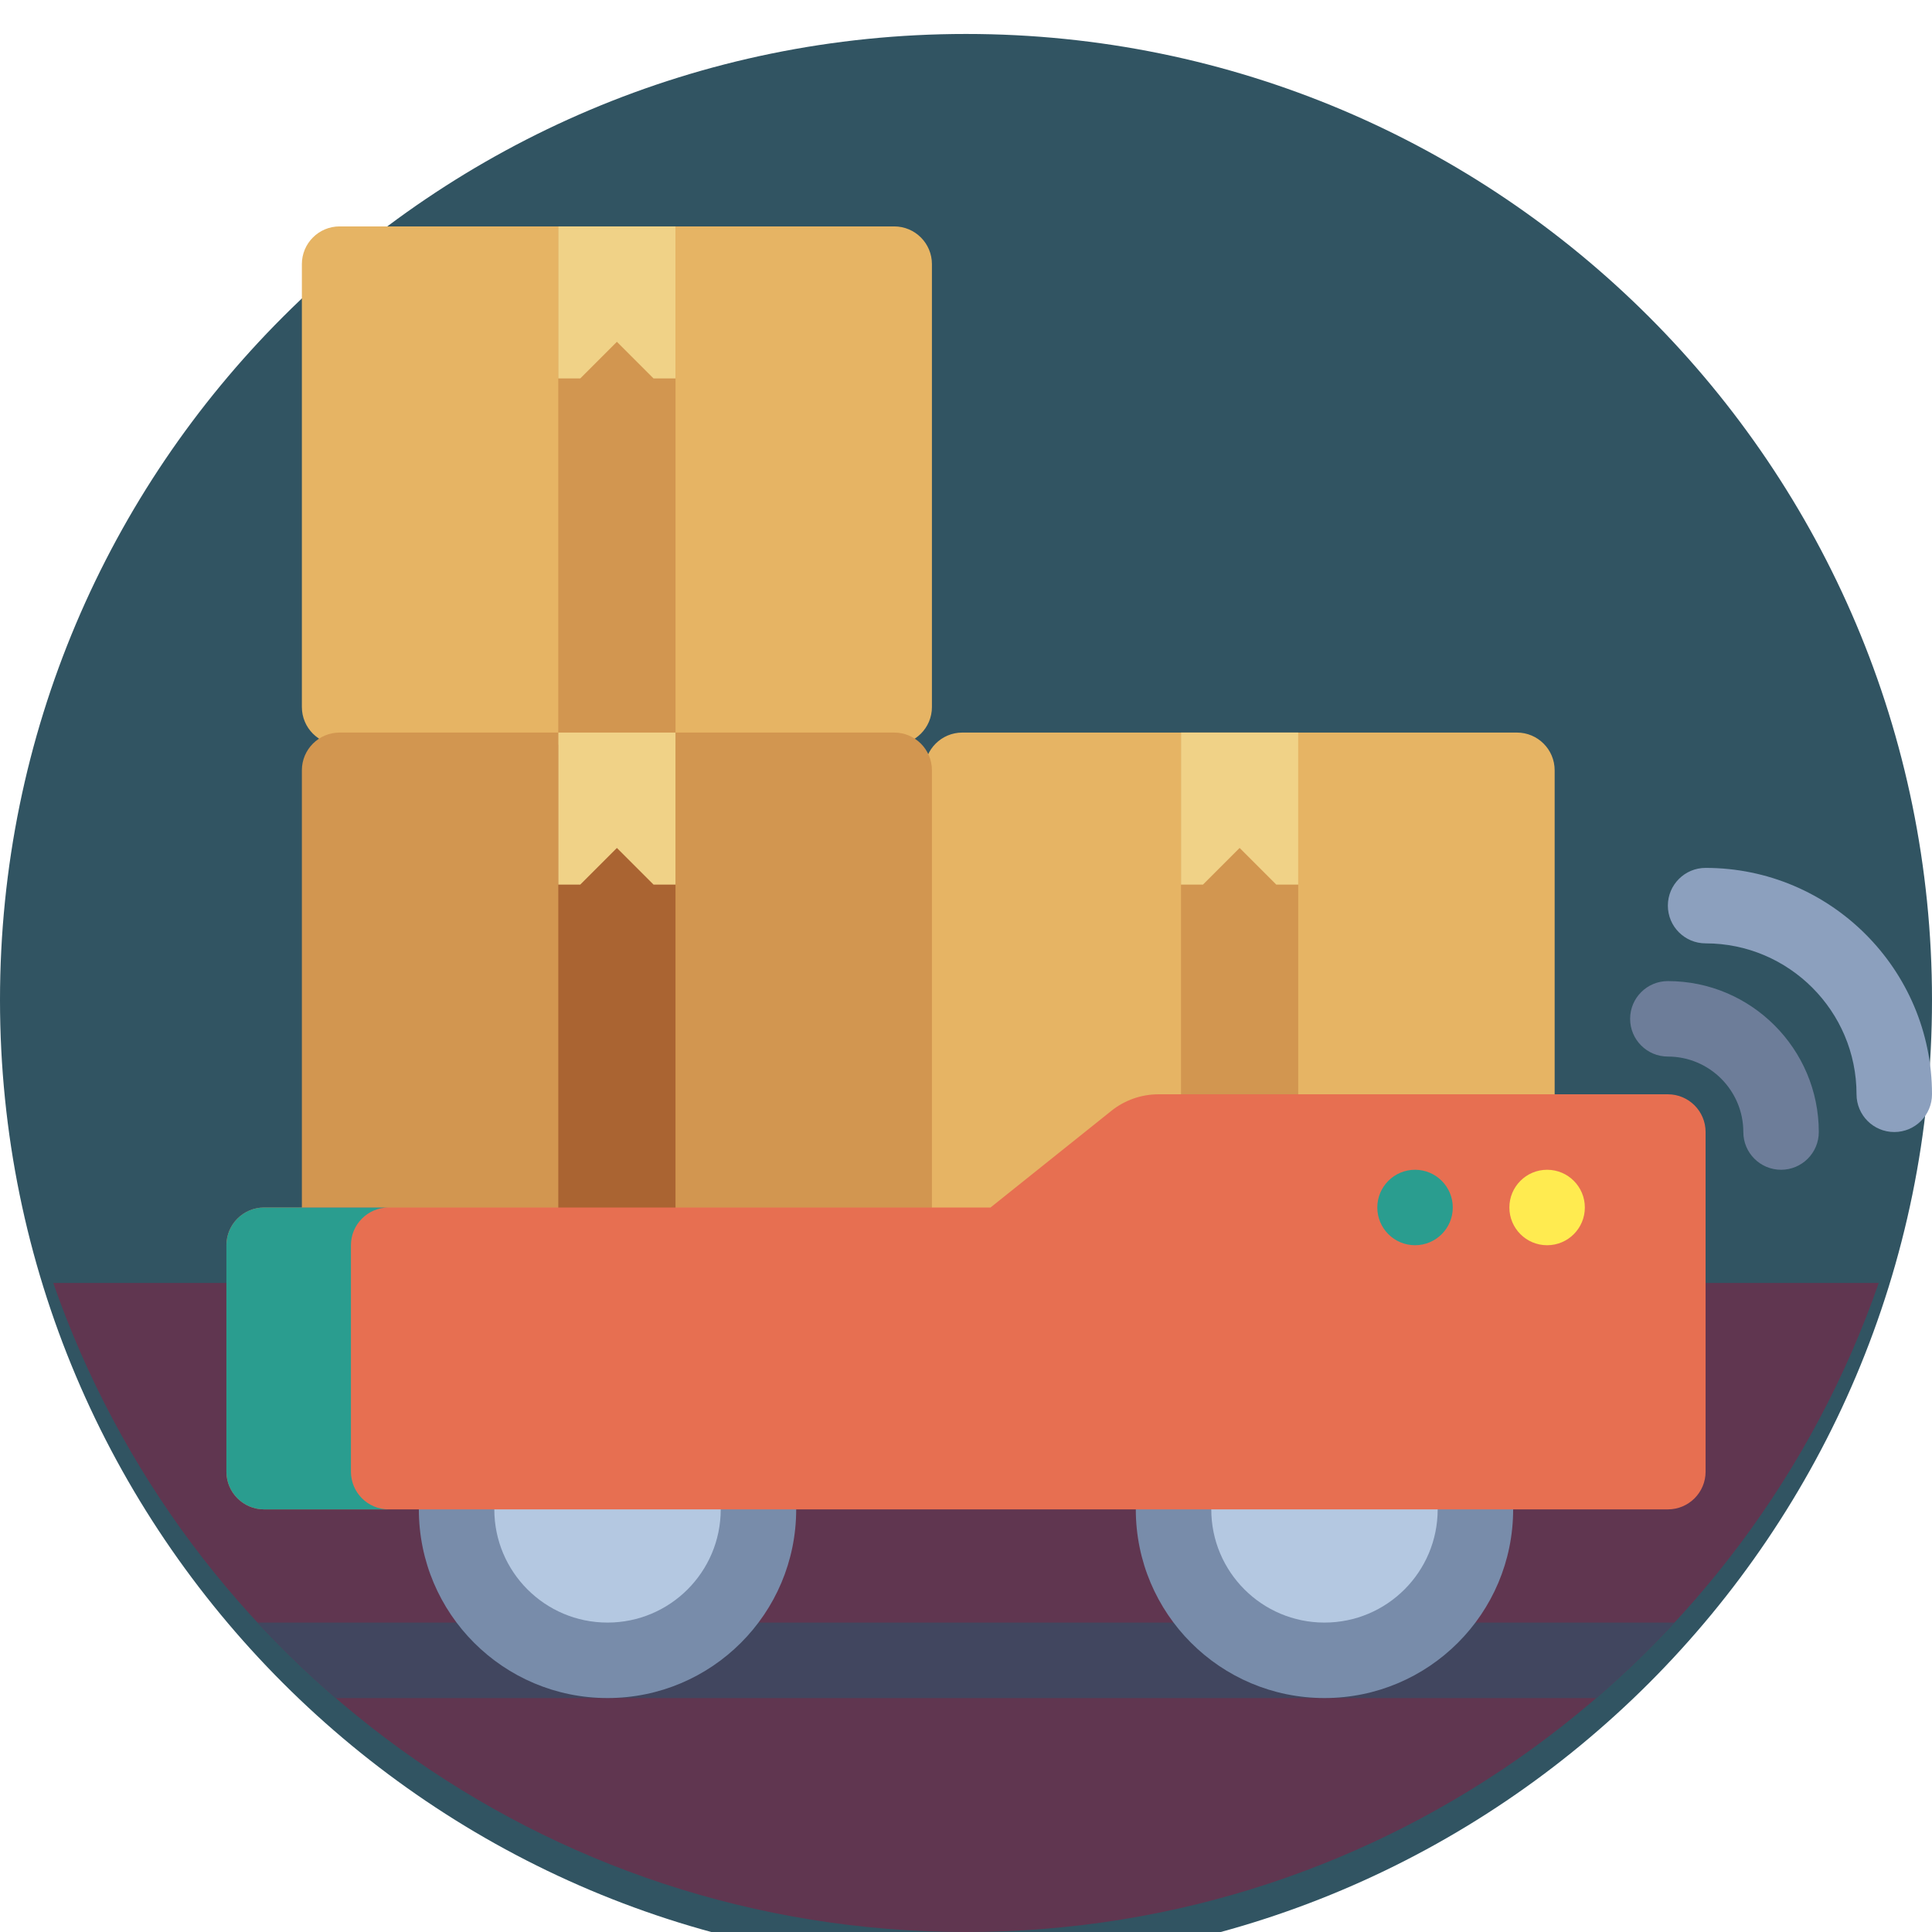 <svg width="512" height="512" viewBox="0 0 512 512" fill="none" xmlns="http://www.w3.org/2000/svg">
<g clip-path="url(#clip0)">
<path d="M512 265C512 406.385 397.385 521 256 521C114.615 521 0 406.385 0 265C0 123.615 114.615 9 256 9C397.385 9 512 123.615 512 265Z" fill="#315462"/>
<path d="M497.882 340C463.116 440.122 367.959 512 256 512C144.041 512 48.884 440.122 14.118 340H497.882Z" fill="#603650"/>
<path d="M443.754 430C437.223 437.044 430.308 443.727 423.029 450H88.971C81.691 443.727 74.777 437.044 68.246 430H443.754Z" fill="#41465F"/>
<path d="M211 400C211 427.614 188.614 450 161 450C133.386 450 111 427.614 111 400C111 372.386 133.386 350 161 350C188.614 350 211 372.386 211 400ZM351 350C323.386 350 301 372.386 301 400C301 427.614 323.386 450 351 450C378.614 450 401 427.614 401 400C401 372.386 378.614 350 351 350Z" fill="#788CAA"/>
<path d="M191 400C191 416.569 177.569 430 161 430C144.431 430 131 416.569 131 400C131 383.431 144.431 370 161 370C177.569 370 191 383.431 191 400ZM351 370C334.431 370 321 383.431 321 400C321 416.569 334.431 430 351 430C367.569 430 381 416.569 381 400C381 383.431 367.569 370 351 370Z" fill="#B4C8E1"/>
<path d="M482 300C482 305.522 477.523 310 472 310C466.477 310 462 305.522 462 300C462 288.972 453.028 280 442 280C436.477 280 432 275.522 432 270C432 264.478 436.477 260 442 260C464.056 260 482 277.944 482 300Z" fill="#6D7D99"/>
<path d="M512 290C512 295.522 507.523 300 502 300C496.477 300 492 295.522 492 290C492 267.944 474.056 250 452 250C446.477 250 442 245.522 442 240C442 234.478 446.477 230 452 230C485.084 230 512 256.916 512 290Z" fill="#8CA0BE"/>
<path d="M246.971 187.363C246.971 192.886 242.494 197.363 236.971 197.363H90C84.477 197.363 80 192.886 80 187.363V70C80 64.477 84.477 60 90 60H236.971C242.494 60 246.971 64.477 246.971 70V187.363ZM402 194.137H255.029C249.506 194.137 245.029 198.614 245.029 204.137V321.5C245.029 327.023 249.506 331.5 255.029 331.5H402C407.523 331.5 412 327.023 412 321.5V204.137C412 198.615 407.523 194.137 402 194.137Z" fill="#E6B464"/>
<path d="M246.971 204.137V321.5C246.971 327.023 242.494 331.5 236.971 331.5H90C84.477 331.5 80 327.023 80 321.5V204.137C80 198.614 84.477 194.137 90 194.137H236.971C242.494 194.137 246.971 198.615 246.971 204.137Z" fill="#D29650"/>
<path d="M179.018 331.5H147.954V194.137H179.018V331.5Z" fill="#AA6432"/>
<path d="M147.953 60H179.017V197.363H147.953V60ZM312.982 194.137V331.5H344.046V194.137H312.982Z" fill="#D29650"/>
<path d="M147.953 60H179.017V100.287H173.192L163.484 90.579L153.776 100.287H147.951V60H147.953ZM147.953 234.424H153.778L163.486 224.716L173.194 234.424H179.019V194.137H147.955V234.424H147.953ZM312.982 194.137V234.424H318.807L328.515 224.716L338.223 234.424H344.048V194.137H312.982Z" fill="#F0D287"/>
<path d="M452 300V330V360V390C452 395.523 447.523 400 442 400H70C64.477 400 60 395.523 60 390V330C60 324.477 64.477 320 70 320H262.5L294.522 294.383C298.068 291.546 302.475 290 307.016 290H442C447.523 290 452 294.477 452 300Z" fill="#E76F51"/>
<path d="M400 320C400 314.477 404.477 310 410 310C415.523 310 420 314.477 420 320C420 325.523 415.523 330 410 330C404.477 330 400 325.523 400 320Z" fill="#FFEB50"/>
<path d="M93 330V390C93 395.523 97.477 400 103 400H70C64.477 400 60 395.523 60 390V330C60 324.477 64.477 320 70 320H103C97.477 320 93 324.477 93 330ZM375 310C369.477 310 365 314.477 365 320C365 325.523 369.477 330 375 330C380.523 330 385 325.523 385 320C385 314.477 380.523 310 375 310Z" fill="#2A9D8F"/>
</g>
<defs>
<clipPath id="clip0">
<rect width="512" height="512" fill="white"/>
</clipPath>
</defs>
</svg>
